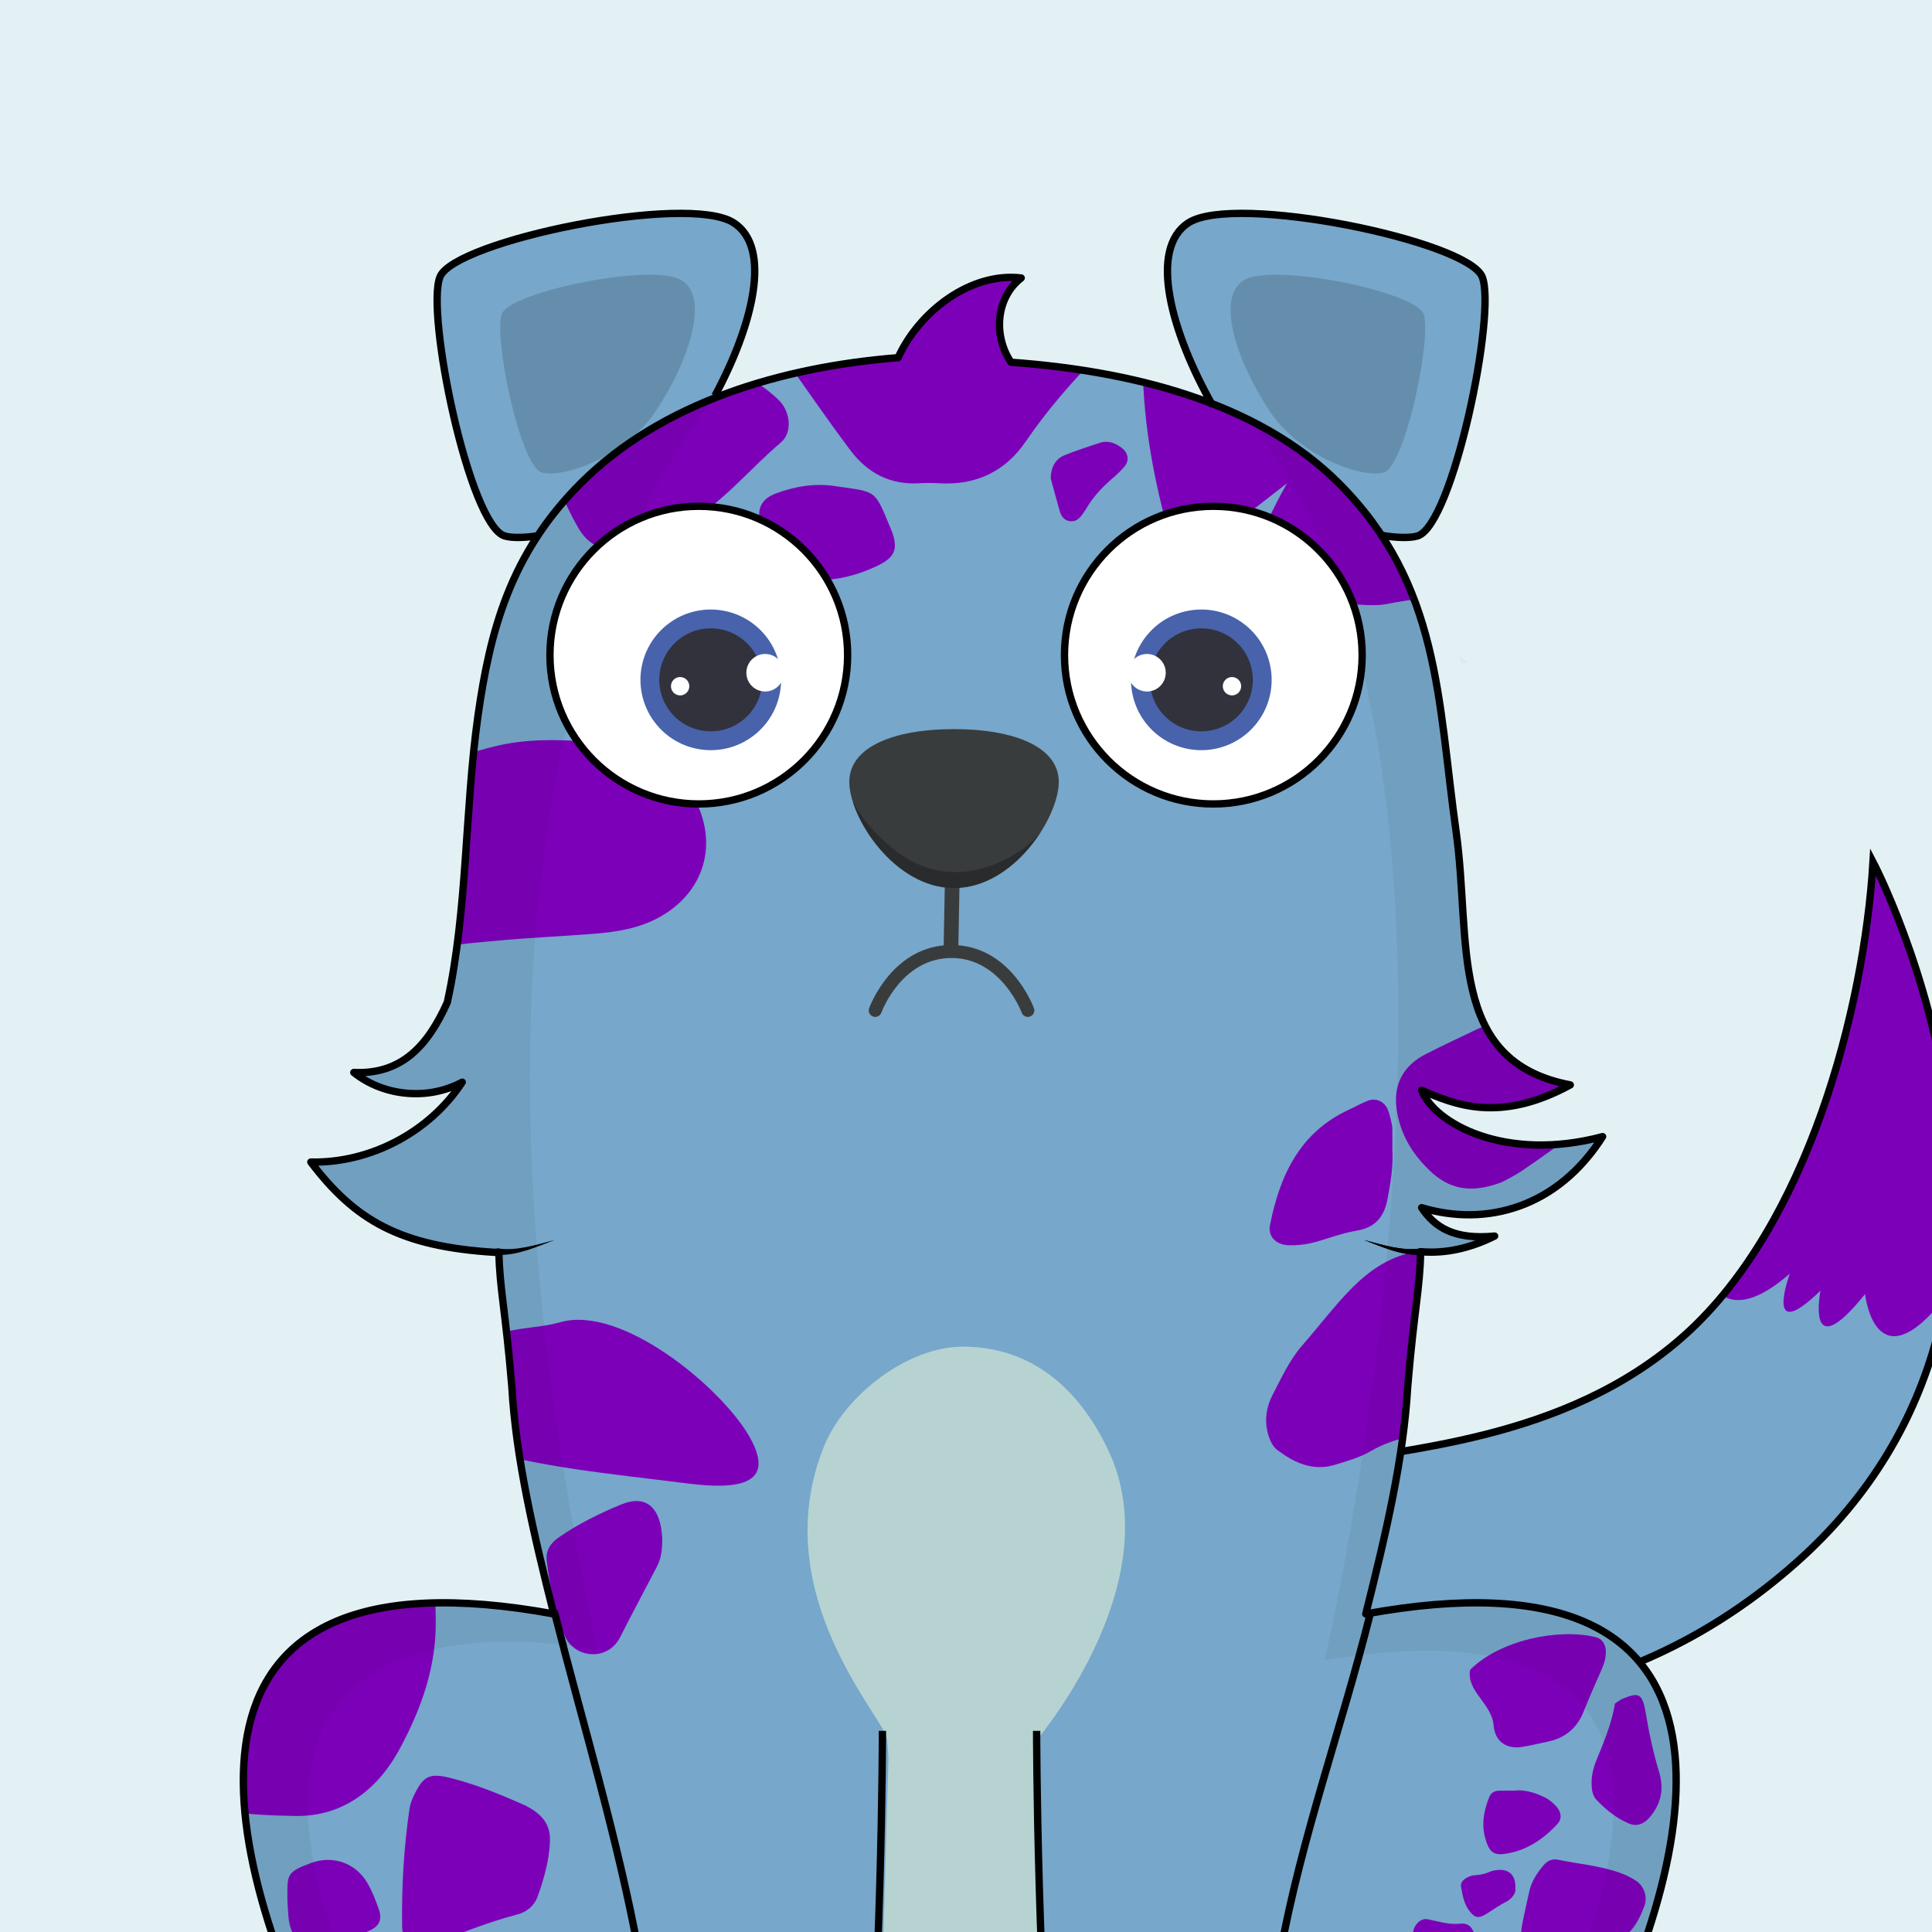 <?xml version="1.0" encoding="utf-8"?>
<!-- Generator: Adobe Illustrator 16.0.0, SVG Export Plug-In . SVG Version: 6.00 Build 0)  -->
<!DOCTYPE svg PUBLIC "-//W3C//DTD SVG 1.1//EN" "http://www.w3.org/Graphics/SVG/1.1/DTD/svg11.dtd">
<svg version="1.1" xmlns="http://www.w3.org/2000/svg" xmlns:xlink="http://www.w3.org/1999/xlink" x="0px" y="0px" width="200px"
	 height="200px" viewBox="0 0 200 200" enable-background="new 0 0 200 200" xml:space="preserve">
<g id="图层_2">
	<rect x="-43" y="-43" fill="#E3F1F5" width="286" height="286"/>
</g>
<g id="图层_3">
	<path fill-rule="evenodd" clip-rule="evenodd" fill="#E8C5AE" d="M-97.042,99.618c-0.008,0.061,0.002,0.155-0.03,0.174
		c-0.059,0.033-0.156,0.051-0.215,0.026c-0.227-0.1-0.213-0.201,0.035-0.253C-97.189,99.554-97.113,99.6-97.042,99.618"/>
	<g>
		<g>
			<defs>
				<rect id="SVGID_1_" x="-63.25" y="-21.17" width="326.5" height="326.5"/>
			</defs>
			<clipPath id="SVGID_2_">
				<use xlink:href="#SVGID_1_"  overflow="visible"/>
			</clipPath>
			<path clip-path="url(#SVGID_2_)" fill="#77A7CA" d="M125.857,159.875c0,0,2.623-6.252,10.516-8.109
				c7.893-1.858,25.542-2.267,38.153-13.67c12.611-11.402,18.429-33.526,19.368-48.868c0,0,23.488,44.626-7.953,72.536
				c-20.843,18.502-43.31,14.059-43.31,14.059l-16.413-2.067L125.857,159.875z"/>
			<path clip-path="url(#SVGID_2_)" fill="#7D00B9" d="M193.895,89.228c-0.84,13.716-5.583,32.847-15.59,44.897
				c1.456,0.909,3.655,0.621,6.977-2.28c0,0-2.793,7.574,3.172,1.761c0,0-1.586,8.081,4.618,0.354c0,0,1.037,9.646,8.38,0.247
				C205.544,111.363,193.895,89.228,193.895,89.228"/>
			<path clip-path="url(#SVGID_2_)" fill="#77A7CA" d="M153.435,28.655c1.513,3.729-3.034,25.663-6.681,26.823
				c-3.333,1.06-14.016-2.427-19.34-10.437c-5.323-8.009-9.176-18.902-4.37-21.986S151.921,24.928,153.435,28.655"/>
			<path clip-path="url(#SVGID_2_)" fill="#77A7CA" d="M45.55,28.655c-1.514,3.729,3.034,25.663,6.68,26.823
				c3.333,1.06,14.016-2.427,19.34-10.437c5.324-8.009,9.176-18.902,4.37-21.986C71.133,19.972,47.063,24.928,45.55,28.655"/>
		</g>
		<g>
			<defs>
				<rect id="SVGID_3_" x="-63.25" y="-21.17" width="326.5" height="326.5"/>
			</defs>
			<clipPath id="SVGID_4_">
				<use xlink:href="#SVGID_3_"  overflow="visible"/>
			</clipPath>
			<path clip-path="url(#SVGID_4_)" fill="none" stroke="#000000" stroke-width="0.76" stroke-miterlimit="10" d="
				M125.857,159.875c0,0,2.623-6.252,10.516-8.109c7.893-1.858,25.542-2.267,38.153-13.67
				c12.611-11.402,18.429-33.526,19.368-48.868c0,0,23.488,44.626-7.953,72.536c-20.843,18.502-43.31,14.059-43.31,14.059
				l-16.413-2.067L125.857,159.875z"/>
		</g>
		<g>
			<defs>
				<rect id="SVGID_5_" x="-63.25" y="-21.17" width="326.5" height="326.5"/>
			</defs>
			<clipPath id="SVGID_6_">
				<use xlink:href="#SVGID_5_"  overflow="visible"/>
			</clipPath>
			<g opacity="0.15" clip-path="url(#SVGID_6_)">
				<g>
					<defs>
						<rect id="SVGID_7_" x="127.388" y="28.442" width="20.149" height="20.576"/>
					</defs>
					<clipPath id="SVGID_8_">
						<use xlink:href="#SVGID_7_"  overflow="visible"/>
					</clipPath>
					<path clip-path="url(#SVGID_8_)" d="M147.354,32.467c0.928,2.286-1.858,15.728-4.093,16.438
						c-2.043,0.65-8.591-1.486-11.853-6.396c-3.262-4.908-5.623-11.584-2.678-13.474C131.675,27.145,146.427,30.182,147.354,32.467"
						/>
				</g>
			</g>
			<g opacity="0.15" clip-path="url(#SVGID_6_)">
				<g>
					<defs>
						<rect id="SVGID_9_" x="51.784" y="28.442" width="20.149" height="20.576"/>
					</defs>
					<clipPath id="SVGID_10_">
						<use xlink:href="#SVGID_9_"  overflow="visible"/>
					</clipPath>
					<path clip-path="url(#SVGID_10_)" d="M51.967,32.467c-0.927,2.286,1.859,15.728,4.094,16.438
						c2.042,0.65,8.59-1.486,11.852-6.396c3.262-4.908,5.624-11.584,2.678-13.474C67.647,27.145,52.895,30.182,51.967,32.467"/>
				</g>
			</g>
		</g>
		<polygon fill="#E5C6DF" points="99.43,252.809 99.429,252.809 86.847,252.809 112.012,252.809 		"/>
		<g>
			<defs>
				<rect id="SVGID_11_" x="-63.25" y="-21.17" width="326.5" height="326.5"/>
			</defs>
			<clipPath id="SVGID_12_">
				<use xlink:href="#SVGID_11_"  overflow="visible"/>
			</clipPath>
			<path clip-path="url(#SVGID_12_)" fill="#77A7CA" d="M145.563,240.953c0,0,11.547-11.752,19.195-26.985
				c12.007-23.911,17.578-54.371-23.374-46.896c2.084-8.284,3.916-16.078,4.342-23.532c0.669-8.029,1.268-10.116,1.338-13.967
				c2.675,0.233,5.256-0.418,7.659-1.618c-4.209,0.411-6.216-0.928-7.555-2.936c6.691,2.008,14.05,0,18.734-7.358
				c-10.036,2.676-17.396-1.339-18.732-4.8c3.343,1.454,8.027,3.461,15.386-0.554c-12.813-2.441-10.235-14.917-11.813-26.157
				c-1.916-13.639-1.638-25.614-12.149-36.126c-8.542-8.543-21.839-11.655-33.94-12.525c-1.841-2.738-1.576-6.673,1.062-8.725
				c-5.23-0.619-10.562,3.457-12.744,8.25c-11.932,0.945-24.438,4.584-32.854,13c-7.311,7.312-9.403,15.33-10.643,24.125
				c-1.359,9.639-1.072,20.087-3.172,29.619c-2.02,4.508-4.742,7.479-9.677,7.253c3.105,2.492,7.727,2.904,11.225,1.002
				c-3.374,5.164-9.507,8.4-15.674,8.273c4.596,6.061,9.28,8.737,19.008,9.342h0.464c0.076,3.809,0.672,5.918,1.337,13.901
				c0.426,7.454,2.258,15.248,4.342,23.532c-40.952-7.475-35.38,22.985-23.374,46.896c7.647,15.233,19.195,26.985,19.195,26.985
				c-5.842-2.227-17.671-0.717-19.407,5.992c-1.606,6.208,9.774,5.863,9.774,5.863h30.441h0.106
				c1.427,5.748,3.132,9.413,5.401,9.569c4.015,0.274,5.867-2.587,7.131-9.569h25.464c1.265,6.982,3.117,9.844,7.131,9.569
				c2.269-0.156,3.975-3.821,5.402-9.569h0.159h30.44c0,0,11.382,0.345,9.775-5.863
				C163.234,240.236,151.406,238.727,145.563,240.953"/>
		</g>
		<g>
			<defs>
				<rect id="SVGID_13_" x="-63.25" y="-21.17" width="326.5" height="326.5"/>
			</defs>
			<clipPath id="SVGID_14_">
				<use xlink:href="#SVGID_13_"  overflow="visible"/>
			</clipPath>
			<g clip-path="url(#SVGID_14_)">
				<defs>
					<path id="SVGID_15_" d="M-219.141,252.809h30.44c0,0,11.381,0.345,9.774-5.863c-1.736-6.709-13.564-8.219-19.406-5.992
						c0,0,11.547-11.753,19.196-26.985c12.005-23.912,17.577-54.371-23.375-46.896c2.083-8.284,3.916-16.078,4.343-23.532
						c0.669-8.029,1.267-10.116,1.338-13.967c2.675,0.233,5.256-0.418,7.658-1.618c-3.698-1.082-6.878-3.817-8.502-7.311
						c3.071,1.654,6.916,1.79,10.095,0.357c-4.211-3.246-6.385-3.598-9.146-8.141c5.723,3.607,13.042,4.567,19.501,2.558
						c-8.581-7.428-14.35-18.028-15.928-29.269c-1.915-13.639-1.637-25.614-12.148-36.126c-8.669-8.67-21.957-12.015-34.208-12.823
						c-3.034-3.023-6.126-10.133-2.402-13.774c-2.518,0.942-7.39,4.704-6.06,7.883l-1.736-2.25
						c-1.207,2.397-1.108,5.383-0.162,7.888c-12.246,0.811-25.245,4.413-33.908,13.077c-10.512,10.512-10.234,22.487-12.15,36.126
						c-1.577,11.24-7.347,21.841-15.927,29.269c6.459,2.01,13.779,1.05,19.501-2.558c-2.761,4.543-4.934,4.895-9.146,8.141
						c3.181,1.433,7.024,1.297,10.096-0.357c-1.625,3.493-4.804,6.229-8.501,7.311c2.401,1.2,4.982,1.852,7.658,1.618
						c0.071,3.851,0.669,5.938,1.338,13.967c0.426,7.454,2.258,15.248,4.342,23.532c-40.951-7.475-35.381,22.985-23.374,46.896
						c7.647,15.233,19.195,26.985,19.195,26.985c-5.842-2.227-17.67-0.717-19.405,5.992c-1.608,6.208,9.773,5.863,9.773,5.863h30.44
						"/>
				</defs>
				<clipPath id="SVGID_16_">
					<use xlink:href="#SVGID_15_"  overflow="visible"/>
				</clipPath>
				<path clip-path="url(#SVGID_16_)" fill="#B75CA8" d="M-65.926,126.022c-26.762-62.892-56.87-101.027-80.956-109.725
					c-15.583-5.628-28.363,19.267-34.902,37.548c-6.393-8.182-14.87-16.167-19.291-19.484c-8.029-6.021-28.77-35.46-43.489-29.438
					c-14.719,6.021-10.037-43.48-17.395-25.426c-0.806,1.994,2.017,8.616,2.515,10.778c1.549,6.719,2.033,12.939,2.222,19.846
					c0.033,1.213,0.108,2.479,0.203,3.771c-20.833-18.694-94.654-43.413-126.708,41.21
					c-33.452,88.315-107.718,158.566-19.402,230.825c88.315,72.258,331.183,81.625,359.953,18.733
					C-14.408,241.77-39.164,188.915-65.926,126.022 M-267.312,288.603c-35.46-15.388-105.711-34.79-82.962-47.502
					c11.019-6.159,11.895-29.013,22.747-35.46c7.33-4.355,18.064,11.373,33.09,5.269c7.25-2.945-1.34-15.898,3.275-20.406
					c1.395-1.361,4.792-4.967,1.771-7.61c-2.453-2.145-6.148-2.055-9.399-1.772c-13.668,0.732,18.766-20.307-12.68-15.623
					c-30.966,4.612-10.836,7.466-4.731-5.724c0.165-0.046,0.33-0.09,0.495-0.137c14.134-3.921,30.931,3.731,44.05-2.261
					c0.498-0.228,1.006-0.488,1.334-0.927c0.469-0.623,0.48-1.471,0.399-2.245c-0.362-3.471-2.246-6.755-5.059-8.819
					c-5.787-4.247-14.525-1.96-21.101-1.297c-4.395,0.442-1.422,6.062-5.811,6.062c-3.449,0-8.931,1.846-11.9-0.439
					c-0.906-0.697-1.502-1.713-2.076-2.703c-3.304-5.704-6.658-11.361-10.077-16.995c-0.703-1.158-10.514-18.224-10.949-18.039
					c2.851-1.212-0.322-6.858,2.007-8.029c8.681-4.36,28.159,9.822,32.115,0c2.229-5.536,22.257-2.479,21.871-8.145
					c-0.699-10.275,6.891-9.554,14.482-11.049c9.145-1.799,12.903-9.424,14.867-17.751c1.404-5.955,0.135-12.897,3.213-18.442
					c4.209-7.582,5.904,0.017,6.388,4.426c0.602,5.478,0.567,11.077,2.268,16.378c2.066,6.436,8.367,11.159,13.853,14.512
					c15.962,9.755,33.554,7.198,43.288-0.361c3.595,13.635,8.673,35.764,11.26,47.196c-0.567,0.17-1.13,0.352-1.688,0.559
					c-1.285,0.477-2.608,0.808-3.963,1.022c-3.247,0.516-6.424,1.346-9.592,2.186c-2.858,0.758-5.725,1.454-8.652,1.878
					c-2.765,0.401-5.512,0.857-8.191,1.662c-0.786,0.235-1.586,0.417-2.381,0.615c-1.485,0.376-2.961,0.779-4.369,1.391
					c-1.152,0.499-2.305,0.997-3.456,1.498c-1.933,0.844-3.578,2.079-4.996,3.623c-0.293,0.319-0.584,0.643-0.727,1.071
					c-0.234,0.695,0.183,1.358,0.913,1.396c0.601,0.032,1.211-0.032,1.802,0.056c1.472,0.214,2.932,0.257,4.416,0.11
					c1.358-0.136,2.73-0.151,4.099-0.16c1.974-0.01,3.935-0.149,5.894-0.367c2.014-0.225,4.01-0.531,6.004-0.894
					c2.534-0.457,5.107-0.604,7.677-0.73c3.295-0.164,6.528-0.681,9.715-1.498c2.496-0.641,4.979-1.335,7.375-2.275l-3.423,7.301
					c-3.002,0.854-6.061,1.494-9.107,2.179c-2.1,0.47-4.224,0.745-6.375,0.877c-4.449,0.276-8.893,0.635-13.341,0.916
					c-2.984,0.187-5.604,1.318-8.046,2.946c-1.616,1.078-2.822,2.526-3.686,4.262c-0.514,1.028-0.164,2.001,0.866,2.454
					c0.226,0.103,0.469,0.162,1.012,0.343c0.167,0.024,0.661,0.179,1.136,0.138c1.726-0.154,3.469-0.261,5.163-0.595
					c3.174-0.625,6.369-0.946,9.589-1.088c1.815-0.081,3.635-0.091,5.443-0.259c4.073-0.379,7.932-1.473,11.511-3.535
					c0.842-0.485,1.671-0.987,2.49-1.506c0,0-1.481,3.158-1.498,3.196c-3.674,7.835-14.979-0.361-20.478,5.072
					c-3.961,3.914-1.894,10.087-1.172,14.773c0.563,3.656-3.621,7.842,0.882,10.471c1.91,1.116,4.242,1.1,6.446,1.277
					c9.337,0.753,17.668-2.827,19.288,13.952c0.651,6.74,5.361,12.426,8.159,18.593c-1.313-1.149-3.248-1.14-4.988-1.014
					c-12.898,0.942-33.529,4.094-37.219,19.171c-2.715,11.095,9.086,22.856,18.453,26.664
					C-213.41,284.797-246.333,297.707-267.312,288.603 M-177.003,152.422c0.013-0.069,0.025-0.196,0.041-0.196
					c0.122-0.003,0.245,0.019,0.368,0.031c-0.018,0.068-0.034,0.133-0.052,0.2C-176.764,152.445-176.883,152.434-177.003,152.422"/>
			</g>
			<path clip-path="url(#SVGID_14_)" fill="#B6D3D2" d="M108.698,223.705c-0.006-0.045-0.018-0.088-0.025-0.132
				c-0.02-4.232-0.39-8.456-0.614-12.683c-0.139-2.624-0.238-5.254-0.457-7.875c-0.114-1.356-0.199-2.701-0.243-4.065
				c-0.207-6.603-0.158-15.246-0.307-18.485c-0.362,0.42,14.357-16.306,7.667-30.356c-3.739-7.853-9.326-10.704-15.054-10.704
				c-5.728,0-12.258,5.052-14.385,10.37c-6.021,15.054,6.021,27.766,6.538,30.185c0.102,0.972,0.165,1.883,0.153,2.265
				c-0.37,11.75-0.628,26.401-1.338,38.137c-0.113,1.868-2.676,31.445-3.345,32.114c0.001,0,24.103,0.169,24.086,0
				C110.529,244.026,109.852,232.607,108.698,223.705"/>
			<path clip-path="url(#SVGID_14_)" fill-rule="evenodd" clip-rule="evenodd" fill="#7D00B9" d="M119.402,58.937
				c0.524,0,1.05-0.008,1.575,0.002c0.788,0.013,1.405,0.35,1.803,1.029c0.848,1.451,1.194,3.067,1.422,4.701
				c0.116,0.827-0.52,1.557-1.403,1.575c-1.163,0.025-2.196,0.366-3.198,0.903c-0.288,0.153-0.603,0.266-0.916,0.365
				c-1.026,0.328-1.659,0.113-2.19-0.764c-0.377-0.623-0.673-1.286-0.758-2.023c-0.121-1.047-0.27-2.094-0.354-3.143
				c-0.124-1.56,0.881-2.659,2.441-2.716c0.526-0.018,1.053-0.003,1.58-0.003V58.937z"/>
			<path clip-path="url(#SVGID_14_)" fill-rule="evenodd" clip-rule="evenodd" fill="#7D00B9" d="M54.356,186.891
				c1.986,0.997,2.634,2.17,2.575,3.738c-0.075,1.972-0.619,3.845-1.271,5.685c-0.348,0.981-1.136,1.62-2.114,1.873
				c-3.185,0.821-6.199,2.117-9.291,3.197c-1.527,0.533-2.607-0.3-2.629-1.972c-0.057-4.08,0.172-8.146,0.768-12.185
				c0.075-0.513,0.285-1.024,0.517-1.496c0.961-1.959,1.637-2.206,3.83-1.648C49.587,184.807,52.262,185.966,54.356,186.891"/>
			<path clip-path="url(#SVGID_14_)" fill-rule="evenodd" clip-rule="evenodd" fill="#7D00B9" d="M29.749,196.67
				c0-0.196,0-0.261-0.001-0.324c-0.007-2.311-0.032-2.567,2.43-3.484c2.251-0.838,4.616-0.022,5.823,2.019
				c0.517,0.875,0.9,1.843,1.229,2.807c0.352,1.032,0.027,1.715-0.995,2.178c-1.404,0.634-2.742,1.382-4.087,2.125
				c-1.358,0.751-2.376,0.438-3.283-0.87c-0.561-0.807-0.917-1.686-1.003-2.664C29.806,197.816,29.78,197.178,29.749,196.67"/>
			<path clip-path="url(#SVGID_14_)" fill-rule="evenodd" clip-rule="evenodd" fill="#7D00B9" d="M144.14,119.038
				c0.094,1.779-0.194,3.467-0.52,5.15c-0.343,1.771-1.257,2.892-3.15,3.205c-1.325,0.221-2.617,0.672-3.908,1.068
				c-1.047,0.321-2.109,0.485-3.197,0.444c-1.268-0.05-2.131-0.906-1.894-2.095c1.024-5.148,3.089-9.616,8.219-11.959
				c0.656-0.298,1.279-0.675,1.951-0.919c0.813-0.299,1.663,0.092,2.012,0.907c0.209,0.49,0.314,1.025,0.431,1.548
				c0.06,0.261,0.051,0.538,0.055,0.808C144.146,117.828,144.14,118.46,144.14,119.038"/>
			<path clip-path="url(#SVGID_14_)" fill-rule="evenodd" clip-rule="evenodd" fill="#7D00B9" d="M158.909,204.457
				c-1.491-1.764-1.683-3.605-1.271-5.567c0.223-1.066,0.45-2.136,0.7-3.195c0.235-1,0.805-1.827,1.446-2.602
				c0.368-0.443,0.884-0.701,1.453-0.584c2.135,0.444,4.331,0.615,6.402,1.343c0.597,0.209,1.179,0.497,1.712,0.839
				c0.856,0.547,1.232,1.693,0.868,2.646c-0.392,1.022-0.852,2.031-1.664,2.794c-1.794,1.688-3.719,3.202-5.955,4.287
				C161.381,205.006,160.181,205.177,158.909,204.457"/>
			<path clip-path="url(#SVGID_14_)" fill-rule="evenodd" clip-rule="evenodd" fill="#7D00B9" d="M152.187,172.856
				c3.09-3.092,9.192-4.325,13.026-3.372c0.625,0.154,0.995,0.729,1.021,1.413c0.025,0.641-0.135,1.233-0.389,1.815
				c-0.642,1.472-1.301,2.939-1.891,4.432c-0.681,1.728-1.906,2.763-3.707,3.143c-0.875,0.184-1.742,0.397-2.623,0.545
				c-1.654,0.278-2.858-0.525-3.004-2.218C154.421,176.314,151.775,175.084,152.187,172.856"/>
			<path clip-path="url(#SVGID_14_)" fill-rule="evenodd" clip-rule="evenodd" fill="#7D00B9" d="M146.713,203.089
				c-0.115-0.734-0.263-1.695-0.418-2.655c-0.074-0.463,0.047-0.865,0.332-1.227c0.327-0.416,0.728-0.637,1.272-0.506
				c0.236,0.057,0.475,0.104,0.711,0.157c0.855,0.197,1.71,0.379,2.599,0.279c0.596-0.066,1.036,0.191,1.288,0.745
				c0.021,0.044,0.042,0.088,0.067,0.13c0.857,1.502,0.827,1.545-0.589,2.499c-0.641,0.434-1.206,0.98-1.812,1.47
				c-0.416,0.335-0.815,0.702-1.269,0.976c-0.829,0.499-1.526,0.235-1.854-0.66C146.923,203.979,146.86,203.641,146.713,203.089"/>
			<path clip-path="url(#SVGID_14_)" fill-rule="evenodd" clip-rule="evenodd" fill="#7D00B9" d="M156.663,185.371
				c1.113-0.141,2.167,0.176,3.19,0.663c0.515,0.246,0.939,0.6,1.303,1.026c0.503,0.587,0.546,1.258,0.025,1.81
				c-1.529,1.618-3.315,2.8-5.592,3.063c-0.754,0.086-1.231-0.155-1.517-0.768c-0.814-1.743-0.586-3.474,0.116-5.18
				c0.157-0.382,0.515-0.591,0.934-0.609C155.623,185.355,156.125,185.371,156.663,185.371"/>
			<path clip-path="url(#SVGID_14_)" fill-rule="evenodd" clip-rule="evenodd" fill="#7D00B9" d="M156.869,195.654
				c0.006,0.285-0.218,0.682-0.61,0.995c-0.062,0.049-0.122,0.104-0.191,0.139c-0.779,0.382-1.482,0.89-2.215,1.349
				c-0.816,0.512-1.224,0.392-1.792-0.388c-0.531-0.729-0.662-1.59-0.818-2.439c-0.063-0.34,0.128-0.608,0.399-0.804
				c0.328-0.234,0.701-0.372,1.1-0.389c0.521-0.023,1.003-0.141,1.48-0.352c0.28-0.123,0.606-0.176,0.916-0.193
				c1.066-0.063,1.702,0.545,1.731,1.62C156.871,195.271,156.869,195.35,156.869,195.654"/>
			<path clip-path="url(#SVGID_14_)" fill-rule="evenodd" clip-rule="evenodd" fill="#7D00B9" d="M68.552,159.187
				c0.02,1.16-0.088,2.105-0.539,2.973c-1.268,2.442-2.577,4.866-3.817,7.322c-1.303,2.581-4.843,2.189-5.774-0.257
				c-0.941-2.473-1.533-5.056-1.827-7.692c-0.115-1.041,0.401-1.799,1.263-2.394c2.017-1.394,4.204-2.474,6.454-3.399
				c2.237-0.922,3.685-0.027,4.117,2.378C68.504,158.532,68.526,158.959,68.552,159.187"/>
			<path clip-path="url(#SVGID_14_)" fill-rule="evenodd" clip-rule="evenodd" fill="#7D00B9" d="M84.535,60.057
				c-2.363,0.209-4.086-1.223-5.118-3.65c-0.323-0.758-0.573-1.563-0.743-2.37c-0.302-1.466,0.206-2.411,1.622-2.943
				c1.967-0.745,4.037-1.087,6.114-0.78c4.456,0.656,4.073,0.297,5.803,4.419c0.944,2.246,0.283,3.063-1.562,3.921
				C88.675,59.568,86.692,60.069,84.535,60.057"/>
			<path clip-path="url(#SVGID_14_)" fill-rule="evenodd" clip-rule="evenodd" fill="#7D00B9" d="M167.18,176.347
				c0.327-0.204,0.568-0.4,0.836-0.511c1.706-0.704,2.021-0.502,2.375,1.646c0.337,2.031,0.778,4.027,1.361,5.964
				c0.559,1.854,0.141,3.334-0.943,4.642c-0.628,0.756-1.387,1.021-2.193,0.68c-1.238-0.521-2.339-1.388-3.339-2.438
				c-0.349-0.367-0.48-0.885-0.51-1.442c-0.05-0.925,0.139-1.78,0.467-2.601C166.006,180.362,166.84,178.471,167.18,176.347"/>
			<path clip-path="url(#SVGID_14_)" fill-rule="evenodd" clip-rule="evenodd" fill="#7D00B9" d="M108.77,49.514
				c0.037-1.281,0.551-2.027,1.464-2.402c1.171-0.48,2.386-0.859,3.587-1.261c0.894-0.295,1.667,0.007,2.363,0.564
				c0.617,0.496,0.729,1.281,0.229,1.873c-0.363,0.429-0.775,0.82-1.203,1.188c-1.078,0.928-2.051,1.94-2.766,3.181
				c-0.105,0.182-0.235,0.353-0.353,0.528c-0.333,0.495-0.744,0.872-1.394,0.759c-0.551-0.096-0.842-0.51-0.985-1
				C109.359,51.726,109.039,50.501,108.77,49.514"/>
		</g>
		<g>
			<defs>
				<path id="SVGID_17_" d="M92.973,37.023c-11.933,0.945-24.439,4.584-32.854,13c-7.312,7.312-9.403,15.33-10.644,24.125
					c-1.359,9.639-1.072,20.087-3.172,29.62c-2.02,4.507-4.742,7.478-9.676,7.252c3.105,2.492,7.727,2.904,11.224,1.002
					c-3.374,5.164-9.506,8.4-15.674,8.274c4.597,6.06,9.28,8.736,19.008,9.341h0.464c0.077,3.809,0.673,5.918,1.337,13.901
					c0.426,7.454,2.259,15.248,4.342,23.532c-40.952-7.475-35.38,22.985-23.374,46.897c7.648,15.232,19.195,26.984,19.195,26.984
					c-5.842-2.227-17.67-0.717-19.406,5.992c-1.607,6.208,9.774,5.863,9.774,5.863h30.44h0.107c1.427,5.748,3.133,9.413,5.402,9.568
					c4.014,0.275,5.866-2.586,7.13-9.568h25.465c1.265,6.982,3.117,9.844,7.132,9.568c2.269-0.155,3.974-3.82,5.4-9.568h0.16h30.44
					c0,0,11.381,0.345,9.774-5.863c-1.736-6.709-13.564-8.219-19.407-5.992c0,0,11.548-11.752,19.196-26.984
					c12.007-23.912,17.578-54.372-23.374-46.897c2.083-8.284,3.916-16.078,4.342-23.532c0.669-8.029,1.269-10.116,1.338-13.967
					c2.675,0.233,5.257-0.418,7.659-1.618c-4.209,0.411-6.216-0.928-7.555-2.936c6.691,2.008,14.05,0,18.734-7.358
					c-10.036,2.676-17.396-1.339-18.732-4.8c3.343,1.454,8.027,3.461,15.386-0.554c-12.813-2.441-10.235-14.917-11.813-26.157
					c-1.915-13.639-1.637-25.614-12.15-36.126c-8.542-8.543-21.838-11.654-33.939-12.525c-1.841-2.737-1.576-6.673,1.061-8.725
					c-0.354-0.043-0.709-0.063-1.063-0.063C99.778,28.711,95.007,32.556,92.973,37.023"/>
			</defs>
			<clipPath id="SVGID_18_">
				<use xlink:href="#SVGID_17_"  overflow="visible"/>
			</clipPath>
			<path clip-path="url(#SVGID_18_)" fill-rule="evenodd" clip-rule="evenodd" fill="#7D00B9" d="M203.035,79.188l-40.144-59.546
				L130.777,6.262L67.885,4.254l10.667,8.087l2.045-0.727l-0.966,1.544l17.965,13.619c-3.45,1.098-6.891,2.241-10.59,2.302
				c-0.524,0.005-1.043,0.294-1.563,0.464c-1.645,0.533-2.859,1.588-3.539,3.169c-0.501,1.154-1.107,2.305-0.904,4.057
				c2.2,3.096,4.545,6.538,7.049,9.868c1.724,2.291,4.071,3.566,7.058,3.391c0.723-0.043,1.455-0.04,2.178,0.003
				c3.769,0.208,6.791-1.234,8.887-4.312c2.268-3.317,4.882-6.314,7.702-9.152c0.045-0.045,0.083-0.097,0.126-0.143l4.297,0.672
				c-0.037,5.906,0.965,11.683,2.495,17.374c0.429,1.605,2.493,2.375,4.045,1.75c0.5-0.201,1.003-0.447,1.425-0.778
				c2.326-1.8,4.649-3.604,6.967-5.413c-0.803,1.414-1.534,2.886-2.241,4.378c-0.553,1.168-0.825,2.392-0.814,3.684
				c0.015,1.923,0.79,3.03,2.588,3.704c2.267,0.846,4.628,0.83,6.991,0.771c1.271,0,2.58,0.205,3.801-0.038
				c4.004-0.802,8.05-0.952,12.101-1.083l4.042,42.419c-0.559-0.021-1.139,0.089-1.737,0.36c-3.463,1.573-6.919,3.159-10.317,4.873
				c-2.966,1.494-3.796,4.134-2.62,7.587c0.605,1.779,1.651,3.216,2.944,4.464c1.957,1.879,4.134,2.485,7.458,1.249
				c0.151-0.082,1.206-0.575,2.162-1.221c1.932-1.302,3.815-2.688,5.713-4.051c0.542-0.387,1.098-0.762,1.581-1.227
				c1.414-1.355,1.696-3.07,0.822-4.955l7.891,2.367l-7.167,14.333c-1.622-1.014-1.156,5.906-2.87,5.069
				c-4.062-1.983-10.035-3.345-14.719-3.345c-6.805,0-9.64,4.861-14.06,9.946c-1.291,1.483-2.146,3.368-3.065,5.137
				c-0.591,1.136-0.809,2.444-0.515,3.72c0.158,0.673,0.456,1.482,0.963,1.877c1.769,1.365,3.746,2.296,6.07,1.577
				c1.214-0.375,2.483-0.721,3.565-1.348c2.801-1.629,5.793-1.999,8.945-1.823c1.816,0.098,3.635,0.016,5.457,0.016v0.247
				c2.909,0,5.817,0.02,8.728-0.006c2.083-0.017,3.956-0.433,5.657-1.169l8.364,13.94l4.871,53.888
				c-2.947-1.153-5.904-2.284-8.875-3.376c-6.213-2.295-12.686-3.546-18.44-4.372c-8.19-0.05-13.479,4.109-14.479,11.59
				c-0.67,5.051,1.048,10.466-0.477,15.356c-4.75,15.23-10.771,18.575-14.786,21.921c-0.84,0.699,13.461-1.119,13.453-0.029
				c-0.039,2.981,1.959,5.767,4.798,6.683c2.539,0.817,4.989,0.94,7.396,0.285l-2.898,4.435c0,0-58.208,38.137-59.546,37.468
				c-1.338-0.669-89.654-44.157-89.654-44.157l40.191-37.792c0.939,0.496,1.87,1.007,2.771,1.566
				c1.761,1.092,3.485,0.97,5.183-0.083c1.578-0.976,2.962-2.219,4.004-3.732c1.358-1.976,1.849-4.222,0.672-6.427
				c-1.064-1.988-3.029-2.637-5.199-2.696c-0.107-0.004-0.215,0-0.323,0c-3.732-0.022-6.93,1.386-9.824,3.637
				c-1.717,1.334-1.984,3.407-0.569,5.064c0.196,0.231,0.399,0.455,0.606,0.671l-13.426,4.332L4.325,207.647l11.605-21.608
				c4.879,1.383,9.781,1.897,14.725,1.95c4.834,0.054,8.456-2.733,10.724-6.951c2.261-4.196,3.848-8.626,3.725-13.535
				c-0.087-3.463-0.05-6.721,0.215-10.187c0.199-2.599-0.194-5.543-2.236-7.162c-1.716-1.36-4.346-1.565-5.513-3.42
				c3.771,0.311,7.316,1.841,10.931,2.959c7.158,2.214,14.898,2.888,22.25,3.823c4.089,0.521,10.23,0.966,6.743-4.942
				c-2.963-5.021-13.141-13.52-19.521-11.695c-1.358,0.389-2.84,0.496-4.269,0.715c-2.397,0.363-16.429,3.79-19.397,5.885
				L18.375,128.03l5.353-20.74l12.476-7.018c0.623,0.036,1.299-0.082,2.014-0.371c4.435-1.8,9.13-2.15,13.81-2.571
				c3.179-0.287,6.379-0.415,9.564-0.674c2.254-0.186,4.481-0.541,6.519-1.627c4.803-2.562,6.34-7.676,3.719-12.471
				c-0.453-0.824-1.034-1.575-1.488-2.396c-0.987-1.788-2.569-2.954-4.491-3.048c-4.854-0.232-9.735-1.062-14.576,0.134
				c-1.086,0.27-2.22,0.533-3.206,1.052c-1.687,0.888-3.329,1.842-4.903,2.861l-2.712-19.368l16.289-14.659
				c0.71,2.575,1.723,5.063,3.069,7.43c1.144,2.015,2.77,2.631,5.102,2.146c2.328-0.486,4.438-1.554,6.477-2.746
				c3.642-2.135,6.258-5.471,9.438-8.152c1.232-1.042,1.008-3.219-0.237-4.418c-2.002-1.927-4.408-3.144-7.113-3.778
				c-2.468-0.576-4.924-1.195-7.395-1.74c-0.193-0.042-0.387-0.076-0.581-0.108l14.129-22.607l-1.079-0.817L-9.726,43.729
				L-63.25,219.022L-3.035,348.15l169.272-56.201c0,0,40.813-22.079,42.15-28.101c1.338-6.022,16.727-76.942,16.727-76.942
				L203.035,79.188z"/>
		</g>
		<polyline fill="none" stroke="#000000" stroke-width="0.76" stroke-miterlimit="10" points="86.847,252.809 99.43,252.809 
			112.012,252.809 		"/>
		<g>
			<defs>
				<rect id="SVGID_19_" x="-63.25" y="-21.17" width="326.5" height="326.5"/>
			</defs>
			<clipPath id="SVGID_20_">
				<use xlink:href="#SVGID_19_"  overflow="visible"/>
			</clipPath>
			<path clip-path="url(#SVGID_20_)" fill="none" stroke="#000000" stroke-width="0.76" stroke-miterlimit="10" d="
				M141.816,167.169c-2.94,11.691-7.076,22.981-9.282,35.008c-4.685,25.539-6.305,59.719-13.339,60.2
				c-7.035,0.482-7.432-8.642-9.657-32.752c-2.227-24.109-2.227-50.445-2.227-50.445"/>
			<path clip-path="url(#SVGID_20_)" fill="none" stroke="#000000" stroke-width="0.76" stroke-miterlimit="10" d="M91.35,179.18
				c0,0,0,26.335-2.226,50.445c-2.225,24.11-2.623,33.233-9.657,32.752c-7.034-0.481-8.655-34.661-13.34-60.2
				c-2.17-11.834-5.839-23.877-8.757-35.397"/>
			<path clip-path="url(#SVGID_20_)" d="M147.096,129.905c-1.066,0.041-2.088-0.186-3.057-0.487
				c-0.971-0.307-1.899-0.695-2.84-1.053c0.975,0.252,1.944,0.536,2.922,0.729c0.976,0.19,1.97,0.288,2.912,0.145
				c0.184-0.028,0.354,0.099,0.383,0.281c0.028,0.183-0.099,0.354-0.282,0.382C147.122,129.903,147.108,129.903,147.096,129.905"/>
			<path clip-path="url(#SVGID_20_)" d="M51.577,129.238c0.942,0.144,1.937,0.046,2.913-0.145c0.978-0.192,1.947-0.478,2.922-0.729
				c-0.941,0.357-1.87,0.748-2.84,1.053c-0.968,0.302-1.99,0.528-3.057,0.487c-0.185-0.007-0.329-0.162-0.323-0.347
				c0.007-0.185,0.163-0.33,0.347-0.324C51.55,129.235,51.564,129.237,51.577,129.238"/>
			
				<path clip-path="url(#SVGID_20_)" fill="none" stroke="#000000" stroke-width="0.76" stroke-linecap="round" stroke-linejoin="round" stroke-miterlimit="10" d="
				M124.755,252.809h30.44c0,0,11.381,0.345,9.774-5.863c-1.736-6.709-13.564-8.219-19.406-5.992c0,0,11.548-11.753,19.195-26.985
				c12.007-23.912,17.578-54.371-23.374-46.896c2.083-8.284,3.916-16.078,4.342-23.532c0.669-8.029,1.268-10.116,1.338-13.967
				c2.675,0.233,5.257-0.418,7.659-1.618c-4.209,0.411-6.216-0.928-7.555-2.936c6.691,2.008,14.05,0,18.734-7.358
				c-10.036,2.676-17.396-1.339-18.732-4.8c3.343,1.454,8.027,3.461,15.386-0.554c-12.813-2.441-10.235-14.917-11.813-26.157
				c-1.916-13.639-1.638-25.614-12.149-36.126c-8.542-8.543-21.839-11.657-33.94-12.525c-1.841-2.737-1.577-6.673,1.061-8.725
				c-5.229-0.619-10.561,3.457-12.743,8.25c-11.932,0.945-24.439,4.584-32.854,13c-7.312,7.312-9.403,15.329-10.644,24.125
				c-1.359,9.639-1.072,20.087-3.172,29.619c-2.021,4.51-4.742,7.479-9.677,7.253c3.105,2.492,7.727,2.904,11.224,1.002
				c-3.374,5.164-9.507,8.4-15.674,8.272c4.597,6.062,9.28,8.738,19.008,9.343h0.464c0.077,3.809,0.672,5.918,1.337,13.901
				c0.426,7.454,2.259,15.248,4.342,23.532c-40.952-7.475-35.381,22.985-23.374,46.896c7.648,15.233,19.195,26.985,19.195,26.985
				c-5.842-2.227-17.67-0.717-19.406,5.992c-1.607,6.208,9.774,5.863,9.774,5.863h30.44"/>
			<path clip-path="url(#SVGID_20_)" fill="none" stroke="#000000" stroke-width="0.76" stroke-miterlimit="10" d="
				M125.552,42.015c-4.269-7.513-6.73-16.25-2.508-18.959c4.806-3.084,28.877,1.872,30.391,5.6
				c1.513,3.729-3.034,25.665-6.68,26.823c-0.764,0.242-2.219,0.192-3.601-0.042"/>
			<path clip-path="url(#SVGID_20_)" fill="none" stroke="#000000" stroke-width="0.76" stroke-miterlimit="10" d="M74.014,40.964
				c3.902-7.26,5.953-15.325,1.926-17.908c-4.806-3.084-28.877,1.872-30.39,5.6c-1.514,3.729,3.033,25.664,6.68,26.822
				c0.763,0.244,2.219,0.193,3.6-0.041"/>
		</g>
		<g>
			<defs>
				<path id="SVGID_21_" d="M92.973,37.023c-11.933,0.945-24.439,4.584-32.854,13c-7.312,7.312-9.403,15.33-10.644,24.125
					c-1.359,9.639-1.072,20.087-3.172,29.62c-2.02,4.507-4.742,7.478-9.676,7.252c3.105,2.492,7.727,2.904,11.224,1.002
					c-3.374,5.164-9.506,8.4-15.674,8.274c4.597,6.06,9.28,8.736,19.008,9.341h0.464c0.077,3.809,0.673,5.918,1.337,13.901
					c0.426,7.454,2.259,15.248,4.342,23.532c-40.952-7.475-35.38,22.985-23.374,46.897c7.648,15.232,19.195,26.984,19.195,26.984
					c-5.842-2.227-17.67-0.717-19.406,5.992c-1.607,6.208,9.774,5.863,9.774,5.863h30.44h0.107c1.427,5.748,3.133,9.413,5.402,9.568
					c4.014,0.275,5.866-2.586,7.13-9.568h25.465c1.265,6.982,3.117,9.844,7.132,9.568c2.269-0.155,3.974-3.82,5.4-9.568h0.16h30.44
					c0,0,11.381,0.345,9.774-5.863c-1.736-6.709-13.564-8.219-19.407-5.992c0,0,11.548-11.752,19.196-26.984
					c12.007-23.912,17.578-54.372-23.374-46.897c2.083-8.284,3.916-16.078,4.342-23.532c0.669-8.029,1.269-10.116,1.338-13.967
					c2.675,0.233,5.257-0.418,7.659-1.618c-4.209,0.411-6.216-0.928-7.555-2.936c6.691,2.008,14.05,0,18.734-7.358
					c-10.036,2.676-17.396-1.339-18.732-4.8c3.343,1.454,8.027,3.461,15.386-0.554c-12.813-2.441-10.235-14.917-11.813-26.157
					c-1.915-13.639-1.637-25.614-12.15-36.126c-8.542-8.543-21.838-11.654-33.939-12.525c-1.841-2.737-1.576-6.673,1.061-8.725
					c-0.354-0.043-0.709-0.063-1.063-0.063C99.778,28.711,95.007,32.556,92.973,37.023"/>
			</defs>
			<clipPath id="SVGID_22_">
				<use xlink:href="#SVGID_21_"  overflow="visible"/>
			</clipPath>
			<g opacity="0.05" clip-path="url(#SVGID_22_)">
				<g>
					<defs>
						<rect id="SVGID_23_" x="5.328" y="22.612" width="188.005" height="266.155"/>
					</defs>
					<clipPath id="SVGID_24_">
						<use xlink:href="#SVGID_23_"  overflow="visible"/>
					</clipPath>
					<path clip-path="url(#SVGID_24_)" d="M85.95,29.679c0,0-48.841,26.094-24.086,141.171c0,0-65.233-14.386-3.345,71.589
						c0,0-32.546,3.247-16.726,14.72c43.823,31.779,120.764-1.673,120.764-1.673s9.367-12.712-21.41-12.712
						c0,0,60.884-81.625-4.014-70.92c0,0,26.762-114.409-20.072-138.496c-10.922-5.616,44.158-4.014,44.158-4.014l32.115,193.357
						l-8.697,48.842c0,0-160.574,26.093-163.25,14.05c-2.677-12.043-16.058-64.229-16.058-64.229S20.047,103.609,19.379,97.589
						c-0.669-6.022,12.712-74.267,14.05-74.936C34.767,21.984,85.95,29.679,85.95,29.679"/>
				</g>
			</g>
		</g>
		<g>
			<defs>
				<rect id="SVGID_25_" x="-63.25" y="-21.17" width="326.5" height="326.5"/>
			</defs>
			<clipPath id="SVGID_26_">
				<use xlink:href="#SVGID_25_"  overflow="visible"/>
			</clipPath>
			<path clip-path="url(#SVGID_26_)" fill="#393C3D" d="M90.605,105.271c0.274,0,0.532-0.17,0.631-0.441
				c0.084-0.23,2.153-5.658,7.266-5.658c5.131,0,7.245,5.602,7.266,5.658c0.129,0.347,0.515,0.527,0.863,0.399
				c0.349-0.128,0.528-0.515,0.4-0.863c-0.098-0.267-2.469-6.539-8.529-6.539c-6.061,0-8.431,6.272-8.529,6.539
				c-0.128,0.349,0.051,0.735,0.4,0.863C90.449,105.257,90.527,105.271,90.605,105.271"/>
			<path clip-path="url(#SVGID_26_)" fill="none" stroke="#393C3D" stroke-width="1.52" stroke-miterlimit="10" d="M98.566,91.675
				c-0.042,2.231-0.085,4.465-0.127,6.696"/>
		</g>
		<g>
			<defs>
				<rect id="SVGID_27_" x="-63.25" y="-21.17" width="326.5" height="326.5"/>
			</defs>
			<clipPath id="SVGID_28_">
				<use xlink:href="#SVGID_27_"  overflow="visible"/>
			</clipPath>
			<g opacity="0.1" clip-path="url(#SVGID_28_)">
				<g>
					<defs>
						<rect id="SVGID_29_" x="151.146" y="67.922" width="0.725" height="0.737"/>
					</defs>
					<clipPath id="SVGID_30_">
						<use xlink:href="#SVGID_29_"  overflow="visible"/>
					</clipPath>
					<path clip-path="url(#SVGID_30_)" fill="#A5A5A5" d="M151.146,67.922c0.017,0.24,0.056,0.487,0.11,0.737
						c0.223-0.034,0.434-0.079,0.615-0.143C151.87,68.517,151.589,68.301,151.146,67.922"/>
				</g>
			</g>
		</g>
		<polygon fill="#E5C6DF" points="99.43,252.809 99.429,252.809 86.847,252.809 112.012,252.809 		"/>
		<g>
			<defs>
				<rect id="SVGID_31_" x="-63.25" y="-21.17" width="326.5" height="326.5"/>
			</defs>
			<clipPath id="SVGID_32_">
				<use xlink:href="#SVGID_31_"  overflow="visible"/>
			</clipPath>
			<path clip-path="url(#SVGID_32_)" fill="#393C3D" d="M109.604,80.946c0,3.646-4.646,10.983-10.843,10.983
				s-10.843-7.337-10.843-10.983c0-3.645,4.646-5.469,10.843-5.469S109.604,77.302,109.604,80.946"/>
		</g>
		<g>
			<defs>
				<path id="SVGID_33_" d="M87.917,80.946c0,3.646,4.646,10.983,10.844,10.983s10.843-7.337,10.843-10.983
					c0-3.645-4.646-5.469-10.843-5.469S87.917,77.302,87.917,80.946"/>
			</defs>
			<clipPath id="SVGID_34_">
				<use xlink:href="#SVGID_33_"  overflow="visible"/>
			</clipPath>
			<g opacity="0.55" clip-path="url(#SVGID_34_)">
				<g>
					<defs>
						<rect id="SVGID_35_" x="84.861" y="76.004" width="27.058" height="20.458"/>
					</defs>
					<clipPath id="SVGID_36_">
						<use xlink:href="#SVGID_35_"  overflow="visible"/>
					</clipPath>
					<path clip-path="url(#SVGID_36_)" fill="#1B1D1E" d="M87.18,78.955c0,3.49,2.579,6.679,5.129,8.8
						c3.915,3.255,8.49,3.246,12.786,0.648c3.777-2.284,5.278-6.339,5.278-10.608c0-8.117,3.478,13.915,0,15.075
						c-3.479,1.16-17.396,5.798-19.714,2.319c-2.32-3.479-5.798-9.277-5.798-9.277L87.18,78.955z"/>
				</g>
			</g>
		</g>
		<path d="M147.096,129.905c-1.066,0.041-2.088-0.186-3.057-0.487c-0.971-0.307-1.899-0.695-2.84-1.053
			c0.975,0.252,1.944,0.536,2.922,0.729c0.976,0.19,1.97,0.288,2.912,0.145c0.184-0.028,0.354,0.099,0.383,0.281
			c0.028,0.183-0.099,0.354-0.282,0.382C147.122,129.903,147.108,129.903,147.096,129.905"/>
		<path fill="#FFFFFF" d="M67.136,53.313c-8.01,2.872-12.174,11.693-9.301,19.705c2.873,8.01,11.695,12.175,19.705,9.302
			c8.011-2.873,12.175-11.695,9.302-19.706C83.969,54.604,75.147,50.439,67.136,53.313"/>
		
			<circle fill="none" stroke="#000000" stroke-width="0.76" stroke-linecap="round" stroke-linejoin="round" cx="72.338" cy="67.817" r="15.408"/>
		<path fill="#4863AB" d="M78.242,75.969c-3.088,2.575-7.679,2.16-10.253-0.929c-2.575-3.087-2.159-7.678,0.928-10.253
			c3.087-2.574,7.679-2.159,10.253,0.929C81.745,68.803,81.33,73.394,78.242,75.969"/>
		<path fill="#31323C" d="M76.994,74.471c-2.261,1.886-5.622,1.582-7.508-0.679s-1.581-5.622,0.68-7.508s5.622-1.581,7.508,0.68
			C79.558,69.225,79.254,72.587,76.994,74.471"/>
		<path fill="#FFFFFF" d="M80.451,71.134c-0.825,0.687-2.049,0.576-2.737-0.248c-0.688-0.824-0.577-2.049,0.248-2.736
			c0.824-0.688,2.049-0.576,2.737,0.247C81.385,69.221,81.274,70.446,80.451,71.134"/>
		<path fill="#FFFFFF" d="M71.016,71.768c-0.403,0.335-1.002,0.281-1.338-0.123c-0.337-0.402-0.282-1.003,0.121-1.34
			c0.403-0.335,1.002-0.28,1.338,0.123C71.474,70.831,71.419,71.431,71.016,71.768"/>
		<path fill="#FFFFFF" d="M130.805,53.313c8.01,2.872,12.174,11.693,9.301,19.705c-2.873,8.01-11.694,12.175-19.705,9.302
			c-8.01-2.873-12.175-11.695-9.301-19.706C113.972,54.604,122.794,50.439,130.805,53.313"/>
		
			<circle fill="none" stroke="#000000" stroke-width="0.76" stroke-linecap="round" stroke-linejoin="round" cx="125.603" cy="67.817" r="15.408"/>
		<path fill="#4863AB" d="M119.699,75.969c3.088,2.575,7.678,2.16,10.253-0.929c2.575-3.087,2.159-7.678-0.928-10.253
			c-3.088-2.574-7.679-2.159-10.254,0.929C116.196,68.803,116.611,73.394,119.699,75.969"/>
		<path fill="#31323C" d="M120.948,74.471c2.26,1.886,5.622,1.582,7.507-0.679c1.886-2.261,1.581-5.622-0.679-7.508
			c-2.261-1.886-5.623-1.581-7.508,0.68S118.687,72.587,120.948,74.471"/>
		<path fill="#FFFFFF" d="M117.491,71.134c0.825,0.687,2.05,0.576,2.737-0.248s0.576-2.049-0.249-2.736
			c-0.823-0.688-2.049-0.576-2.736,0.247C116.556,69.221,116.667,70.446,117.491,71.134"/>
		<path fill="#FFFFFF" d="M126.926,71.768c0.403,0.335,1.003,0.281,1.339-0.123c0.336-0.402,0.282-1.003-0.122-1.34
			c-0.403-0.335-1.003-0.28-1.339,0.123C126.468,70.831,126.522,71.431,126.926,71.768"/>
		<rect x="-63.25" y="-21.17" fill="none" width="326.5" height="326.5"/>
		<rect x="-63.25" y="-21.17" fill="none" width="326.5" height="326.5"/>
	</g>
</g>
</svg>
